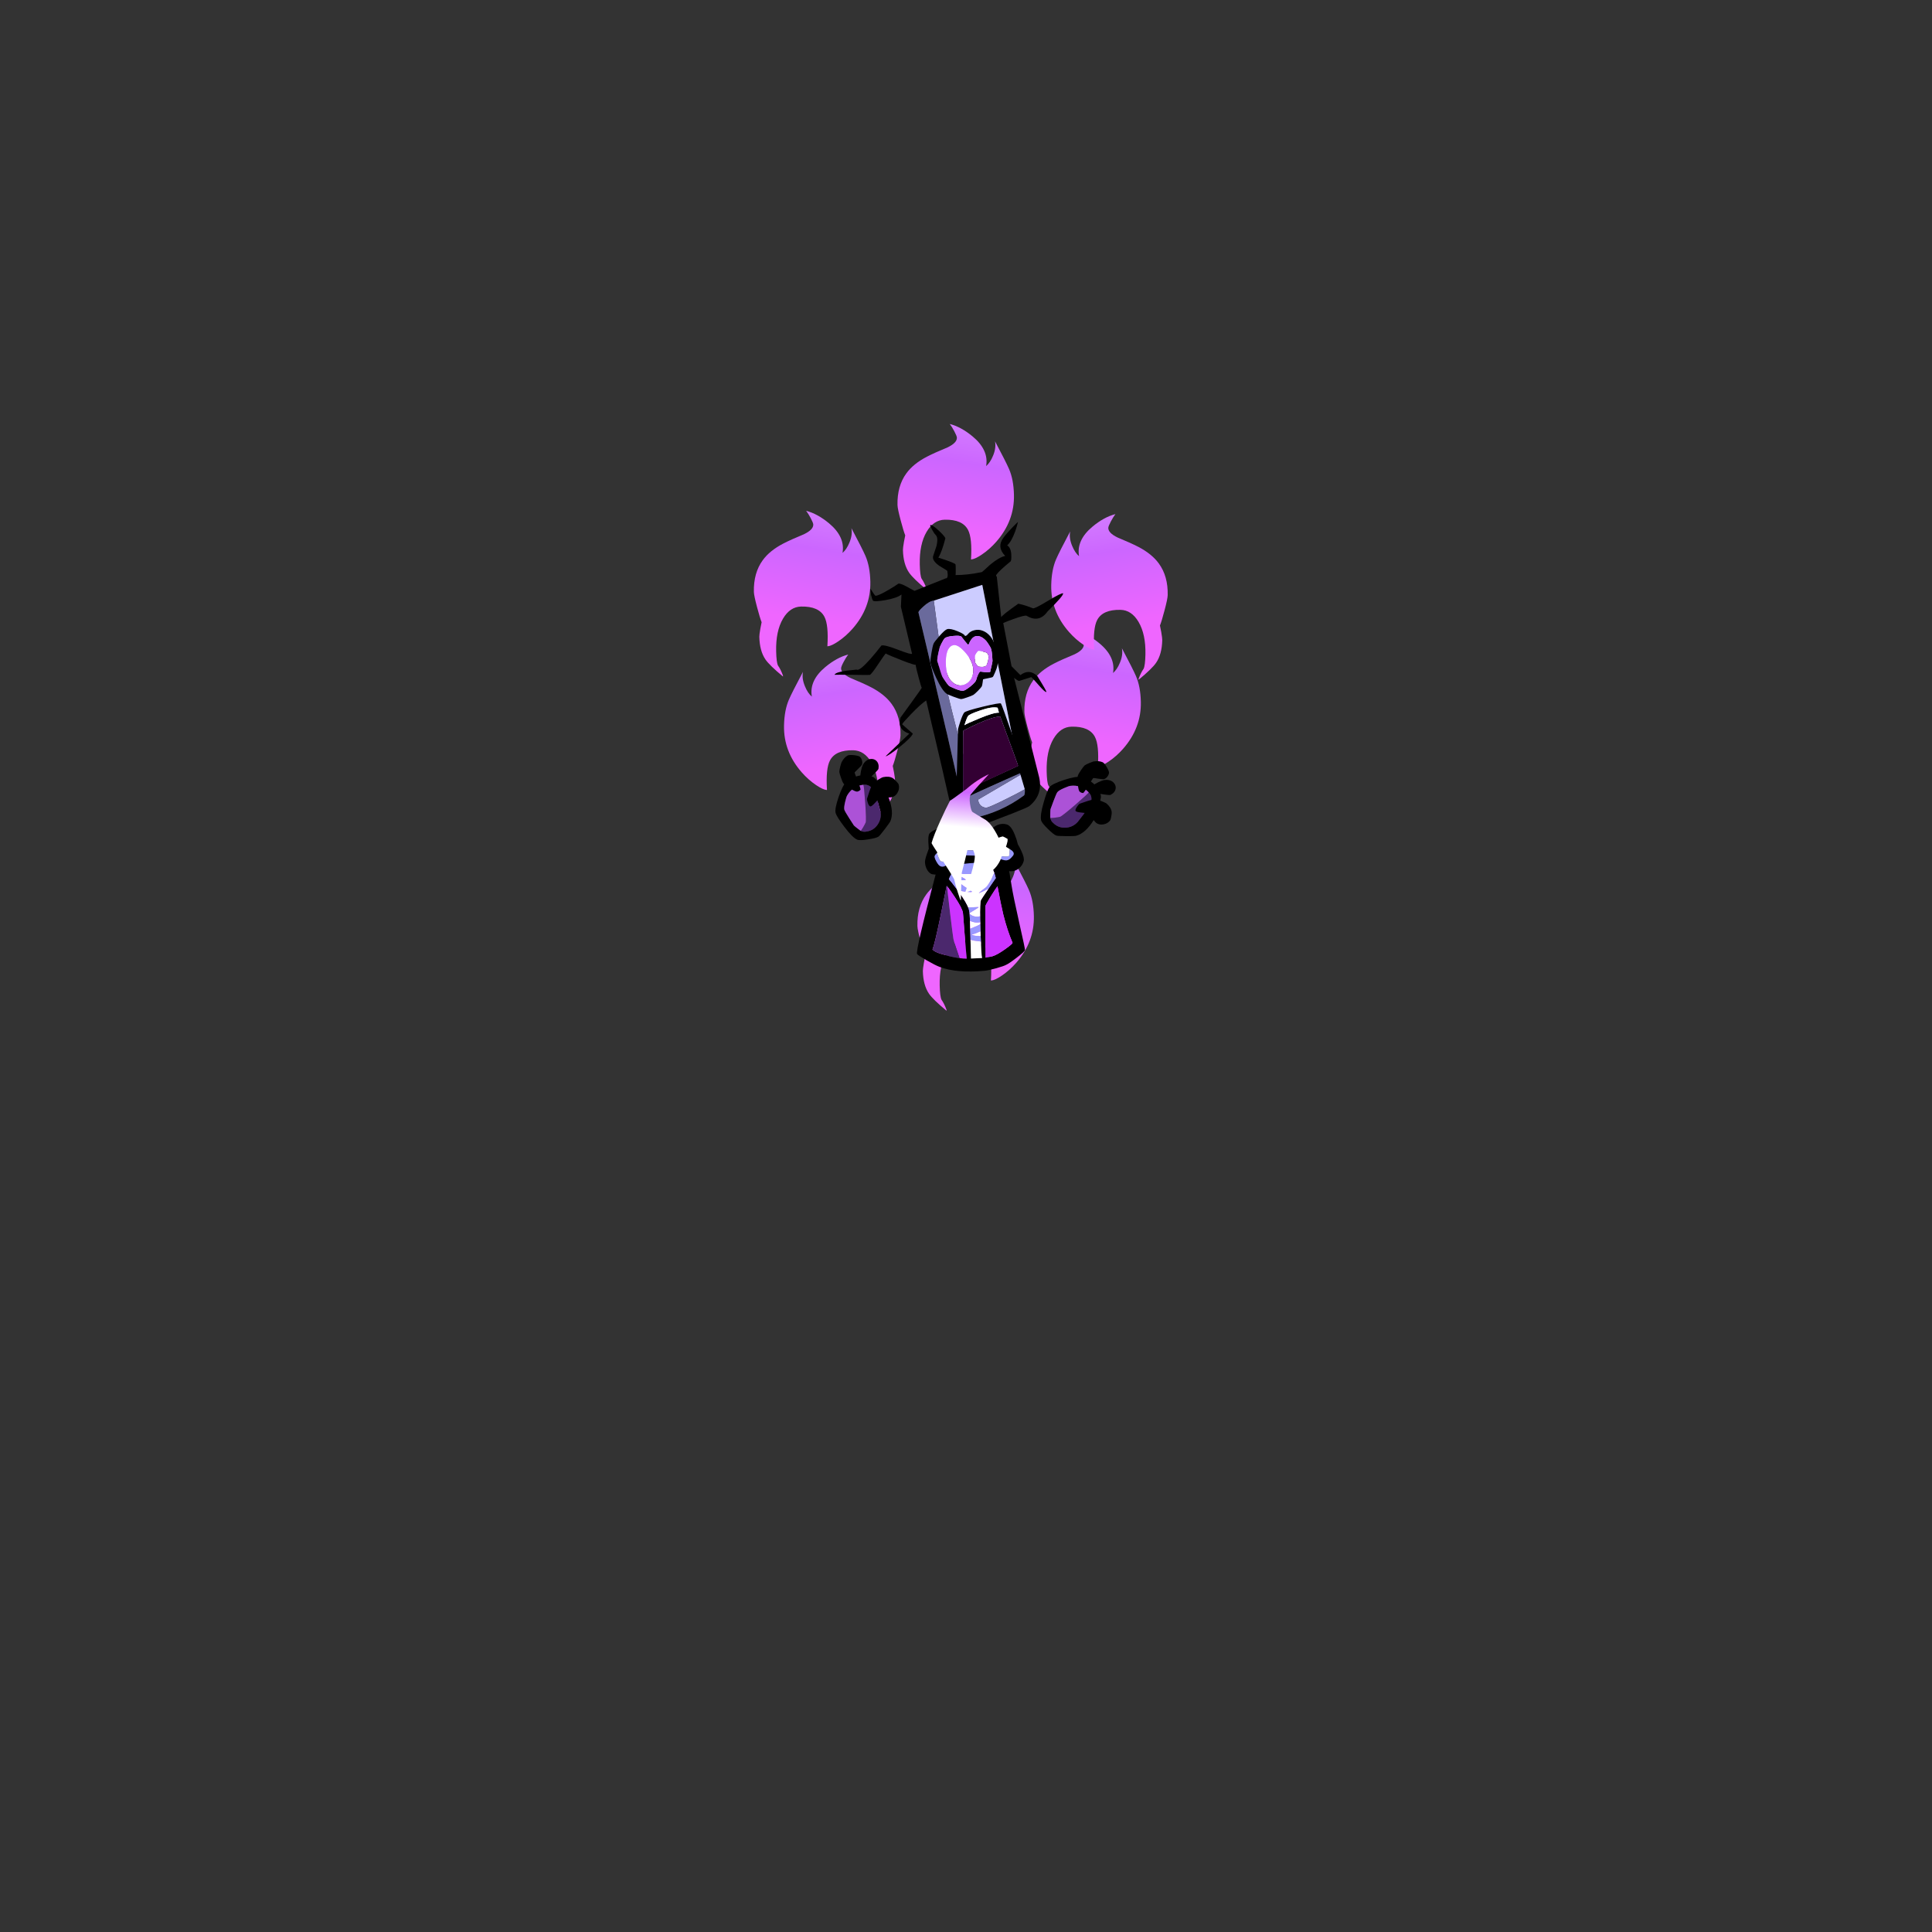 
<svg xmlns="http://www.w3.org/2000/svg" version="1.1" xmlns:xlink="http://www.w3.org/1999/xlink" preserveAspectRatio="none" x="0px" y="0px" width="1000px" height="1000px" viewBox="0 0 1000 1000">
<rect x="0" y="0" width="1000" height="1000" fill="#333333" stroke="none"/>
<defs>
<linearGradient id="Gradient_1" gradientUnits="userSpaceOnUse" x1="54.55" y1="20.962" x2="83.15" y2="261.738" spreadMethod="pad">
<stop  offset="6.275%" stop-color="#EF66FF"/>

<stop  offset="25.882%" stop-color="#CC66FF"/>

<stop  offset="100%" stop-color="#FFFFFF"/>
</linearGradient>

<linearGradient id="Gradient_2" gradientUnits="userSpaceOnUse" x1="56.263" y1="101.963" x2="57.438" y2="72.037" spreadMethod="pad">
<stop  offset="6.275%" stop-color="#EF66FF"/>

<stop  offset="25.882%" stop-color="#CC66FF"/>

<stop  offset="100%" stop-color="#FFFFFF"/>
</linearGradient>

<g id="firey_Burst_2_Layer0_0_FILL">
<path fill="url(#Gradient_1)" stroke="none" d="
M 99 30.4
Q 92.1 25.55 84.15 22.25 77.4 19.45 73.8 19.25
L 73.15 19.25
Q 74.95 33.2 70.8 38.6 65.45 45.6 47.45 45.6 36.2 45.6 28.85 37.9 21.2 29.85 21.2 16.65 21.2 9.35 22.75 7.25 25.35 4.8 27.55 0.65
L 27.55 0
Q 14 7.6 10.2 11.4 4.5 17.05 4.5 26.35 4.5 27.6 5.7 31.6 6.75 34.95 7.15 35.85 5.5 38.7 2.9 45.7 0 53.4 0 55.85 0 68.25 9.65 76.45 16.9 82.65 30.8 87.1 38.5 89.55 52 92.95 61.6 95.8 61.6 99.15 61.6 100.25 59.1 103.45 56.85 106.35 54.7 108.25 66.1 106.2 77.6 99.75 93.75 90.65 90.55 80.2 94.75 82.4 97.75 86.85 101.25 91.9 100.1 96.3 110.75 82.6 113.7 77.9 118.05 71 118.05 60.95 118.05 43.85 99 30.4 Z"/>
</g>

<g id="Necro_Robe_0_Layer1_0_FILL">
<path fill="#000000" stroke="none" d="
M 53.05 -5.9
Q 48.35 -8.9 42.15 -7.85 36.75 -6.8 32.15 -2.8 26.75 1.8 24.45 8.75 14 48.2 14.95 49.5 15.5 50.2 19.75 52.65 24 55.1 26.25 55.95 34.8 59.2 48.85 57.9 50.55 57.75 54.6 56.65 58.5 55.55 59.55 54.95 61 54.35 64.9 51.35 68.95 48.25 69.1 47.5 69.2 46.9 66.35 34.4 63.15 20.2 62.35 15 61.6 10.25 61.4 9.15 60.8 5.85 59.95 3.4 57.6 -3 53.05 -5.9
M 53.7 8.7
L 53.7 8.65 54.45 11.35
Q 54.1 11.85 50.85 16.6 47.3 21.8 47 22.4 46.446 23.667 46.6 32.3 46.633 32.895 46.65 33.5 46.659 34.014 46.65 34.5
L 46.75 38.1
Q 47.162 50.137 47.55 51.35 47.6 51.4 47.6 51.5 42.85 51.75 42 51.75 41.884 46.449 41.75 42.3 41.699 39.247 41.6 36.8 41.554 34.514 41.5 32.8
L 41.3 29.3
Q 41.308 29.094 41.3 28.9
L 40.85 26.75
Q 39.789 23.743 36.05 18.5 35.54 17.785 35.05 17.15 31.8 12.8 30.9 11.9 33 6.75 36.5 3.65 38.65 1.75 41.15 0.95 43.95 0 46.4 0.7 50.172 1.69 52.5 5.9 52.6 6.1 53.7 8.7
M 51.8 20.75
Q 54.1 17.05 55.3 15.45 57 24.6 58.2 29.6 60.2 37.65 62.85 43.8 63.05 44.3 59.15 47.05 55.05 49.95 52.8 50.6 51.2 51.05 49.25 51.3 49.2 45.05 49.2 38.65 49.15 25.9 49.3 25.25 49.5 24.55 51.8 20.75
M 29.8 15.2
L 29.8 15.25
Q 29.911 15.349 30 15.45
L 30 15.45
Q 31.3 17 33.85 20.85 37.55 26.4 37.95 28.75 38.05 29.25 38.7 38.3 39.45 48.05 39.85 51.8 37.767 51.75 36.25 51.55
L 36.25 51.55
Q 34.1 51.3 31.35 50.65 30.4 50.4 26.6 49.3 23.7 48.4 22.65 47.2 23.8 44.6 26.8 29.95 28.35 22.55 29.8 15.2 Z"/>

<path fill="#CC33FF" stroke="none" d="
M 33.85 20.85
Q 31.3 17 30 15.45 30.1 17.15 31.5 28.85 32.9 40.5 33.2 42 33.8 44.55 36.25 51.55 37.767 51.75 39.85 51.8 39.45 48.05 38.7 38.3 38.05 29.25 37.95 28.75 37.55 26.4 33.85 20.85
M 55.3 15.45
Q 54.1 17.05 51.8 20.75 49.5 24.55 49.3 25.25 49.15 25.9 49.2 38.65 49.2 45.05 49.25 51.3 51.2 51.05 52.8 50.6 55.05 49.95 59.15 47.05 63.05 44.3 62.85 43.8 60.2 37.65 58.2 29.6 57 24.6 55.3 15.45 Z"/>

<path fill="#4B286D" stroke="none" d="
M 29.8 15.25
L 29.8 15.2
Q 28.35 22.55 26.8 29.95 23.8 44.6 22.65 47.2 23.7 48.4 26.6 49.3 30.4 50.4 31.35 50.65 34.1 51.3 36.25 51.55
L 36.25 51.55
Q 33.8 44.55 33.2 42 32.9 40.5 31.5 28.85 30.1 17.15 30 15.45
L 30 15.45
Q 29.911 15.349 29.8 15.25 Z"/>

<path fill="#FFFFFF" stroke="none" d="
M 46.95 43.2
Q 43 42.8 41.75 42.3 41.884 46.449 42 51.75 42.85 51.75 47.6 51.5 47.6 51.4 47.55 51.35 47.162 50.137 46.75 38.1 43.25 39.65 42.35 39.65 42.8 40.15 44.3 40.35 45.689 40.449 46.85 40.5 46.903 41.954 46.95 43.2
M 42.9 33.35
Q 42.166 33.143 41.5 32.8 41.554 34.514 41.6 36.8 46.35 34.9 46.65 34.5 46.659 34.014 46.65 33.5 44.787 33.928 42.9 33.35
M 52.2 12.05
L 53.7 8.7
Q 52.6 6.1 52.5 5.9 50.779 7.684 47.85 8.5 45.4 9.2 40.9 9.3 36.65 9.5 34.4 8.55 34.95 9.6 36.75 10.55 38.9 11.6 39.45 12.2 36.4 13 33.8 11.15 34.75 12.95 38.7 15.6 40.65 16.9 42.5 18.15 42.65 18.6 39.4 18.2 36.05 17.8 35.05 17.15 35.54 17.785 36.05 18.5 39.789 23.743 40.85 26.75 40.744 26.426 40.6 26.05 40.9 26.2 43.4 26 45.8 25.85 45.85 25.95 46 26.1 41.3 28.9 41.308 29.094 41.3 29.3 42.107 30.073 43.2 30.45 44.65 30.95 46.05 30.65 46.25 30.61 46.55 30.5 46.587 31.368 46.6 32.3 46.446 23.667 47 22.4 47.3 21.8 50.85 16.6
L 50.8 16.65
Q 50.45 16.9 48.25 17.95 45.95 19 45.95 18.85 45.95 18.75 49.75 15.8 50.05 15.5 51 14.1 51.9 12.65 52.2 12.05 Z"/>

<path fill="#9999FF" stroke="none" d="
M 46.65 34.5
Q 46.35 34.9 41.6 36.8 41.699 39.247 41.75 42.3 43 42.8 46.95 43.2 46.903 41.954 46.85 40.5 45.689 40.449 44.3 40.35 42.8 40.15 42.35 39.65 43.25 39.65 46.75 38.1
L 46.65 34.5
M 43.4 26
Q 40.9 26.2 40.6 26.05 40.744 26.426 40.85 26.75
L 41.3 28.9
Q 46 26.1 45.85 25.95 45.8 25.85 43.4 26
M 46.55 30.5
Q 46.25 30.61 46.05 30.65 44.65 30.95 43.2 30.45 42.107 30.073 41.3 29.3
L 41.5 32.8
Q 42.166 33.143 42.9 33.35 44.787 33.928 46.65 33.5 46.633 32.895 46.6 32.3 46.587 31.368 46.55 30.5
M 40.9 9.3
Q 45.4 9.2 47.85 8.5 50.779 7.684 52.5 5.9 50.172 1.69 46.4 0.7 43.95 0 41.15 0.95 38.65 1.75 36.5 3.65 33 6.75 30.9 11.9 31.8 12.8 35.05 17.15 36.05 17.8 39.4 18.2 42.65 18.6 42.5 18.15 40.65 16.9 38.7 15.6 34.75 12.95 33.8 11.15 36.4 13 39.45 12.2 38.9 11.6 36.75 10.55 34.95 9.6 34.4 8.55 36.65 9.5 40.9 9.3
M 53.7 8.7
L 52.2 12.05
Q 51.9 12.65 51 14.1 50.05 15.5 49.75 15.8 45.95 18.75 45.95 18.85 45.95 19 48.25 17.95 50.45 16.9 50.8 16.65
L 50.85 16.6
Q 54.1 11.85 54.45 11.35
L 53.7 8.65 53.7 8.7 Z"/>
</g>

<g id="Necro_Robe_0_Layer0_0_FILL">
<path fill="#000000" stroke="none" d="
M 33.95 -13.25
Q 32.05 -14.95 31.15 -15.05 29.85 -15.25 25.95 -13.75 21.75 -12.15 21 -10.75 20.45 -9.65 20.6 -6.55 20.7 -5 20.8 -3.35 20.25 -1.9 19.8 -0.55 18.85 2.2 18.9 3.4 19 5.2 19.7 6.65 20.45 8.3 21.8 9.15 22.85 9.8 26.95 9.55 31.2 9.25 32.4 8.3 32.8 7.95 34.35 6.3 35.5 5.05 36.45 4.6 37.75 3.9 53.75 3.2 54.85 5.55 58.2 7.05 60.7 8.15 62.75 7.9 64.75 7.7 66.35 6.25 67.9 4.85 68.45 2.85 68.9 1.25 67.3 -2.2 66.5 -3.95 65.5 -5.65 64.95 -8.1 64 -10.35 62.2 -14.9 60 -15.55 57.35 -16.35 54.7 -15 52.05 -13.6 51.25 -11 48.05 -10.7 42.15 -10.85 36.45 -11 36.05 -11.3 34.95 -12.35 33.95 -13.25
M 24.85 -1.2
Q 25.15 -1.4 27.1 -3 28.85 -4.5 28.65 -4.8 27.4 -5.4 26.75 -5.8 25.5 -6.55 25.9 -7.05 27.044 -8.272 27.95 -9.85 28.897 -11.384 30.5 -10.25 32.157 -9.113 33 -7.05 33.897 -4.996 44 -4.45 54.202 -3.846 54 -4.65 53.843 -5.461 54.35 -7.2 54.86 -8.886 57.75 -9.5 58.1 -9.65 60.2 -8.4 60.8 -8.05 59.55 -4.35
L 61.95 -2.85
Q 64.547 -1.207 62.65 0.6 60.892 2.853 58.8 2.4 56.706 1.947 55.7 1.25 54.748 0.551 44.1 0.1 33.145 -0.352 33.1 0.35 33.065 1.106 30.9 3.65 28.779 6.239 26.7 5.45 25.75 5.1 24.6 3 23.45 0.9 23.8 0.15 24.162 -0.499 24.85 -1.2 Z"/>

<path fill="#9999FF" stroke="none" d="
M 56.3 -1.75
Q 57.25 -2.9 57 -2.85 53.5 -2.35 43.05 -2.6 33.7 -2.8 33.15 -2.45 32.25 -1.85 30.95 0.4 29.75 2.45 28.55 2.9 27.6 3.35 26.8 2.85 26.3 2.5 25.6 0.75 24.95 -1.05 24.85 -1.2 24.162 -0.499 23.8 0.15 23.45 0.9 24.6 3 25.75 5.1 26.7 5.45 28.779 6.239 30.9 3.65 33.065 1.106 33.1 0.35 33.145 -0.352 44.1 0.1 54.748 0.551 55.7 1.25 56.706 1.947 58.8 2.4 60.892 2.853 62.65 0.6 64.547 -1.207 61.95 -2.85
L 61.45 -3.15
Q 61.35 -2.8 61.3 -1.3 61.25 0.05 61.15 0.2 60.95 0.6 58.5 0.5 55.9 0.35 55 -0.4 55.35 -0.65 56.3 -1.75 Z"/>

<path fill="#FFFFFF" stroke="none" d="
M 27.1 -3
Q 25.15 -1.4 24.85 -1.2 24.95 -1.05 25.6 0.75 26.3 2.5 26.8 2.85 27.6 3.35 28.55 2.9 29.75 2.45 30.95 0.4 32.25 -1.85 33.15 -2.45 33.7 -2.8 43.05 -2.6 53.5 -2.35 57 -2.85 57.25 -2.9 56.3 -1.75 55.35 -0.65 55 -0.4 55.9 0.35 58.5 0.5 60.95 0.6 61.15 0.2 61.25 0.05 61.3 -1.3 61.35 -2.8 61.45 -3.15
L 61.95 -2.85 59.55 -4.35
Q 60.8 -8.05 60.2 -8.4 58.1 -9.65 57.75 -9.5 54.86 -8.886 54.35 -7.2 53.843 -5.461 54 -4.65 54.202 -3.846 44 -4.45 33.897 -4.996 33 -7.05 32.157 -9.113 30.5 -10.25 28.897 -11.384 27.95 -9.85 27.044 -8.272 25.9 -7.05 25.5 -6.55 26.75 -5.8 27.4 -5.4 28.65 -4.8 28.85 -4.5 27.1 -3 Z"/>
</g>

<g id="Necro_Head_1_Layer1_0_FILL">
<path fill="#000000" stroke="none" d="
M 43.95 -86.1
Q 40.15 -81.7 44.1 -76.95 41 -76.5 36.2 -73.15 32 -69.85 31.75 -69.8 24.406 -68.913 18.5 -69.4 18.65 -69.9 18.8 -72.05 19 -74.5 18.9 -74.75 18.7 -75.5 10.6 -78.85 12.55 -81.4 14.9 -88.15 14.85 -89.1 11.95 -92.3 8.9 -95.65 7.9 -95.45 7.7 -95.15 8.55 -93.2 9.45 -91.2 10.15 -90.35 11.55 -88.8 10.1 -84.6 8.3 -80.35 8.05 -79.8 7.25 -77.6 10.8 -74.65 14.55 -72 14.55 -71.8 14.85 -67.9 13.4 -68.15
L -2.65 -63.2
Q -2.8 -63.2 -6.2 -65.5 -9.45 -67.65 -10.45 -67.45 -12.9 -66.05 -15.55 -64.8 -20.85 -62.2 -22.45 -62.35 -22.9 -62.75 -24.65 -66.1 -24.9 -65.15 -24.55 -62.65 -24.15 -60.35 -23.85 -60 -23.25 -59.25 -17.7 -59.75 -11.8 -60.3 -9.35 -61.9
L -10.15 -55.8 -6.5 -31.85
Q -6.9 -31.3 -13.3 -34.4 -19.55 -37.45 -21.45 -37.25 -24.35 -34.05 -27.45 -31.05 -33.7 -25.1 -34.85 -26.2 -45.65 -26.15 -46.1 -24.5 -45.1 -24.5 -36.65 -23.7 -28.6 -22.9 -28.5 -23 -27.5 -23.4 -24.2 -27.6 -20.35 -32.45 -19.7 -33.05 -17.7 -31.8 -11.95 -29 -5.7 -25.95 -5.15 -26.2 -5.1 -24.55 -4.15 -19.5 -3.25 -14.55 -3.05 -14.45 -2.9 -14.4 -8.8 -7.5 -14.85 -0.5 -14.9 -0.4 -17.15 5.5 -11.15 8
L -23.95 18.35
Q -22.7 18.4 -16.6 14.3 -10.3 10.05 -9.4 8.15
L -14.35 3.05
Q -14.2 2.45 -9.3 -1.85 -4.05 -6.45 -1.35 -7.9 -0.156 0.011 0.85 6.95 1.065 8.239 1.25 9.45 2.706 19.192 3.85 26.95 4.4 30.71 4.85 34 6.312 43.858 7.1 49.7 8 56.35 13.8 58.85 44.1 50.4 45.85 49.2 53.7 43.85 51.8 34.05
L 43.55 -15.6
Q 45.4 -13.8 46 -13.85 49.05 -14.5 52.2 -15.25 52.8 -14.65 55.95 -10.4 58.5 -7 59.1 -7.2 59.45 -7.3 55.25 -15.5 51.55 -19.7 46.8 -16.7
L 42.75 -21.5 40.4 -43.2
Q 39.35 -43.35 45.55 -45 51.6 -46.65 52.4 -46.1 58.3 -41.85 63.05 -47.45 71.95 -54.85 71.5 -55.85 70.7 -56.2 63.6 -52.7 56.6 -49.2 55.8 -49.6 52.25 -51.45 48.7 -52.5 39.85 -47.3 39.6 -46.4
L 39.05 -67.05
Q 37.65 -67.25 41.8 -70.5 43.9 -72.15 46.4 -73.85 47.1 -74.05 47.2 -77.25 47.35 -80.75 45.55 -82.15 47.8 -83.8 50.1 -88.75 51.2 -91.2 51.9 -93.35 51.6 -93.3 48.6 -90.65 45.4 -87.8 43.95 -86.1
M 1.25 -55.1
Q 4.35 -57.5 6.55 -57.5
L 31.45 -63.4
Q 33.892 -41.42 40.55 16.1 40.946 19.536 41.35 23.1 41.674 25.836 42 28.65
L 19 36.95 11.95 39.95
Q 11.671 37.644 11.15 33.85 10.741 30.813 10.15 26.8 9.16 19.631 7.65 9.35 7.462 8.117 7.25 6.85 3.949 -15.743 -1.6 -52.25 -1.55 -53 1.25 -55.1
M 44.3 40.6
Q 44.35 41.1 44.2 42.15 44 43.35 43.7 43.6 31.4 51.3 16.7 52.95 15.05 53.05 14.3 51.8 12.05 48.05 12.35 43.15
L 42.55 32.15 42.75 33.15 44.3 40.6
M 29.3 -31.75
Q 28.8 -29.05 28.7 -27.55 28.55 -25.45 26.85 -24.55
L 23.05 -28.15
Q 22 -28.05 20.15 -23.95 18.1 -19.45 17.25 -18.8 16.55 -18.3 15.75 -18.3 9.65 -18.45 8.25 -24.7 6.7 -28.05 6.65 -27.7 5.5 -22.05 8.9 -17.15 11.95 -13.6 16.8 -14.1 18.35 -13.95 19.5 -14.75 22.9 -17.15 24.25 -21.55 27.2 -19.85 29.75 -22.35 32.25 -24.9 32.05 -28.6 31.85 -32.45 29.95 -34.6 29.8 -34.4 29.3 -31.75 Z"/>

<path fill="#CCCCFF" stroke="none" d="
M 44.3 40.6
L 42.75 33.15 20.5 43.85
Q 20.75 47.65 24.3 48.25 26 48.1 33.65 45.05 40.15 42.5 44.3 40.6
M 31.45 -63.4
L 6.55 -57.5 8.25 -24.7
Q 9.65 -18.45 15.75 -18.3 16.55 -18.3 17.25 -18.8 18.1 -19.45 20.15 -23.95 22 -28.05 23.05 -28.15
L 26.85 -24.55
Q 28.55 -25.45 28.7 -27.55 28.8 -29.05 29.3 -31.75 29.8 -34.4 29.95 -34.6 31.85 -32.45 32.05 -28.6 32.25 -24.9 29.75 -22.35 27.2 -19.85 24.25 -21.55 22.9 -17.15 19.5 -14.75 18.35 -13.95 16.8 -14.1 11.95 -13.6 8.9 -17.15 9.55 -10.3 12.65 7.65 15.85 26.75 17.55 32.55 18.2 34.75 19 36.95
L 42 28.65
Q 41.674 25.836 41.35 23.1 40.946 19.536 40.55 16.1 33.892 -41.42 31.45 -63.4 Z"/>

<path fill="#6A6A9C" stroke="none" d="
M 44.2 42.15
Q 44.35 41.1 44.3 40.6 40.15 42.5 33.65 45.05 26 48.1 24.3 48.25 20.75 47.65 20.5 43.85
L 42.75 33.15 42.55 32.15 12.35 43.15
Q 12.05 48.05 14.3 51.8 15.05 53.05 16.7 52.95 31.4 51.3 43.7 43.6 44 43.35 44.2 42.15
M 6.55 -57.5
Q 4.35 -57.5 1.25 -55.1 -1.55 -53 -1.6 -52.25 3.949 -15.743 7.25 6.85 7.462 8.117 7.65 9.35 9.16 19.631 10.15 26.8 10.741 30.813 11.15 33.85 11.671 37.644 11.95 39.95
L 19 36.95
Q 18.2 34.75 17.55 32.55 15.85 26.75 12.65 7.65 9.55 -10.3 8.9 -17.15 5.5 -22.05 6.65 -27.7 6.7 -28.05 8.25 -24.7
L 6.55 -57.5 Z"/>
</g>

<g id="Necro_Head_1_Layer0_0_FILL">
<path fill="#000000" stroke="none" d="
M 35.9 -3.3
Q 35.45 -3.8 26.7 -2.45 17.85 -1.05 17.15 -0.25 16.3 0.65 14.9 3.9 13.8 6.5 13.4 7.75 13.3 8.2 11.8 22.35 10.15 37.95 9.4 43.2 11.9 43 45.05 31.5 42.95 23 40.7 14.35 36.3 -2.85 35.9 -3.3
M 25.35 -0.7
Q 31.5 -2.25 34.1 -1.3 34.226 -0.276 34.55 1.2 31.8 0.9 24.4 3.3 18.1 5.3 16.75 6.05 17 5.35 17.7 3.85 18.5 2.1 18.9 1.65 19.7 0.7 25.35 -0.7
M 35 3.15
L 35 3.15
Q 41.75 27.4 42 28.65
L 13.4 39.2
Q 15.65 10.15 15.95 8.75 19.3 7.3 23.25 5.9 31.05 3.1 35 3.15
M 22.45 -39.55
Q 21.35 -38.35 20.65 -38.6 20.65 -39.45 17.25 -41.2 13.75 -43 12.1 -42.7 10.9 -42.45 7.9 -39.55 5.1 -36.85 4.65 -35.95 4.05 -34.7 3.2 -31.3 2.3 -27.75 2.35 -26.65 2.55 -24.4 4.6 -18.75 7.1 -11.9 9.35 -10.25 9.5 -10.1 12.35 -8.7 15.5 -7.2 16.25 -7.15 16.8 -7.1 19.1 -7.7 21.55 -8.3 22.5 -8.75 23.25 -9.15 25 -10.65 26.6 -12.05 27 -12.6 27.3 -13.05 27.6 -14.5 27.9 -16 27.95 -16.1 28.05 -16.2 30.35 -16.45 32.65 -16.7 32.9 -16.9 33.25 -17.15 34.25 -19.1 35.3 -21.05 35.6 -22.1 35.712 -22.482 37.2 -27.65 34.494 -35.305 34.45 -35.4 32.65 -39.25 29.4 -40.6 27.65 -41.35 25.75 -41.05 23.75 -40.8 22.45 -39.55
M 20.5 -35.9
Q 21.85 -33.85 22.05 -34.05 22.35 -34.35 22.85 -35.35 24.2 -37.6 25.85 -37.95 28.35 -38.45 30.8 -35.6 31.15 -35.3 32.05 -33.65 33.1 -31.8 33.25 -30.95 33.5 -29.75 33.5 -28 33.45 -26 33.45 -25 33.45 -24.6 32.75 -22.45 31.95 -20.1 31.85 -19.55 31.1 -19.35 29.15 -19.65 27.2 -20.05 27 -20.1 26.45 -20.15 25.55 -18.45 24.85 -17.2 24.55 -16.2 24.15 -15 21.35 -13.1 18.7 -11.35 17.7 -11.25 16.45 -11.1 13.65 -12.55 11.2 -13.75 10.6 -14.35 10.25 -14.7 9.2 -16.45 8.2 -18.05 7.9 -18.75 7.811 -18.959 7.7 -19.15 7.1 -20.75 6 -26.45 5.938 -26.654 5.85 -26.9 5.6 -28.15 7.65 -34.05 7.7 -34.25 8.8 -36 10 -37.85 10.35 -38.15 11.45 -39.05 14.9 -39.05 18.25 -39.1 18.9 -38.35 18.95 -38.3 20.5 -35.9 Z"/>

<path fill="#330033" stroke="none" d="
M 35 3.15
L 35 3.15
Q 31.05 3.1 23.25 5.9 19.3 7.3 15.95 8.75 15.65 10.15 13.4 39.2
L 42 28.65
Q 41.75 27.4 35 3.15 Z"/>

<path fill="#FFFFFF" stroke="none" d="
M 34.1 -1.3
Q 31.5 -2.25 25.35 -0.7 19.7 0.7 18.9 1.65 18.5 2.1 17.7 3.85 17 5.35 16.75 6.05 18.1 5.3 24.4 3.3 31.8 0.9 34.55 1.2 34.226 -0.276 34.1 -1.3
M 18.15 -32.65
Q 16.1 -34.7 14.35 -34.4 13 -34.25 11.85 -32.65 10.45 -30.65 10.05 -26.4 9.65 -21.5 10.75 -18.75 11.5 -16.85 12.95 -15.55 14.5 -14.2 16.35 -14 18.65 -13.8 20.65 -15.4 22.6 -17 23.2 -19.4 24.25 -23.6 21.4 -28.45 20.1 -30.65 18.15 -32.65
M 24.85 -28.2
L 24.6 -25.4
Q 24.55 -24.9 25.25 -23.8 25.9 -22.75 26.35 -22.65 28.75 -22.05 29.95 -22.7 30.45 -23 31.1 -24.8 31.7 -26.55 31.65 -27.3 31.55 -28.65 31 -29.15 30.75 -29.45 28.95 -30.05 27.15 -30.65 26.75 -30.55 26.4 -30.45 25.65 -29.5 24.95 -28.6 24.85 -28.2 Z"/>

<path fill="#CC66FF" stroke="none" d="
M 22.05 -34.05
Q 21.85 -33.85 20.5 -35.9 18.95 -38.3 18.9 -38.35 18.25 -39.1 14.9 -39.05 11.45 -39.05 10.35 -38.15 10 -37.85 8.8 -36 7.7 -34.25 7.65 -34.05 5.6 -28.15 5.85 -26.9 5.938 -26.654 6 -26.45 7.1 -20.75 7.7 -19.15 7.811 -18.959 7.9 -18.75 8.2 -18.05 9.2 -16.45 10.25 -14.7 10.6 -14.35 11.2 -13.75 13.65 -12.55 16.45 -11.1 17.7 -11.25 18.7 -11.35 21.35 -13.1 24.15 -15 24.55 -16.2 24.85 -17.2 25.55 -18.45 26.45 -20.15 27 -20.1 27.2 -20.05 29.15 -19.65 31.1 -19.35 31.85 -19.55 31.95 -20.1 32.75 -22.45 33.45 -24.6 33.45 -25 33.45 -26 33.5 -28 33.5 -29.75 33.25 -30.95 33.1 -31.8 32.05 -33.65 31.15 -35.3 30.8 -35.6 28.35 -38.45 25.85 -37.95 24.2 -37.6 22.85 -35.35 22.35 -34.35 22.05 -34.05
M 24.6 -25.4
L 24.85 -28.2
Q 24.95 -28.6 25.65 -29.5 26.4 -30.45 26.75 -30.55 27.15 -30.65 28.95 -30.05 30.75 -29.45 31 -29.15 31.55 -28.65 31.65 -27.3 31.7 -26.55 31.1 -24.8 30.45 -23 29.95 -22.7 28.75 -22.05 26.35 -22.65 25.9 -22.75 25.25 -23.8 24.55 -24.9 24.6 -25.4
M 14.35 -34.4
Q 16.1 -34.7 18.15 -32.65 20.1 -30.65 21.4 -28.45 24.25 -23.6 23.2 -19.4 22.6 -17 20.65 -15.4 18.65 -13.8 16.35 -14 14.5 -14.2 12.95 -15.55 11.5 -16.85 10.75 -18.75 9.65 -21.5 10.05 -26.4 10.45 -30.65 11.85 -32.65 13 -34.25 14.35 -34.4 Z"/>
</g>

<g id="Necro_Hand_0_Layer1_0_FILL">
<path fill="#000000" stroke="none" d="
M 27.3 23.75
Q 31.3 20.1 31.6 19.2 32.55 16.75 32 13.65 31.1 9.15 27.55 5.8 25.9 4.25 19.65 2.85 13.45 1.5 11.55 2.3 9.75 3.1 5.25 7.35 0.25 12.05 -0.5 14.55 -0.85 15.85 0.25 19.9 1.3 23.85 2.2 24.95 2.7 25.55 6.3 27.7 9.85 29.85 10.7 30.1 15.45 31.4 22.35 27.8 23.45 27.2 27.3 23.75
M 25.1 10.1
Q 26.736 12.083 27.25 14.55
L 27.25 14.6
Q 27.5 15.8 27.3 16.65 27.15 17.7 26.1 18.95 24.5 20.9 15 24.5 11.55 25.6 8.3 23.95 5 22.25 4.1 18.75 3.7 17.55 3.9 16.65 3.937 16.322 4.1 15.85 4.25 15.45 5.15 14 6.1 12.45 6.45 12.05 8 10.75 9.7 9.4 13.05 6.7 13.75 6.45 14.75 6.05 17.65 6.4 20.3 6.7 21.1 7.1 23.45 8.1 25.1 10.1 Z"/>

<path fill="#4B286D" stroke="none" d="
M 27.25 14.6
L 27.25 14.55
Q 26.75 14.95 18.25 16.5 9.6 18.05 8.6 17.8 7.8 17.6 5.9 16.75
L 4.1 15.85
Q 3.937 16.322 3.9 16.65 3.7 17.55 4.1 18.75 5 22.25 8.3 23.95 11.55 25.6 15 24.5 24.5 20.9 26.1 18.95 27.15 17.7 27.3 16.65 27.5 15.8 27.25 14.6 Z"/>

<path fill="#AC52D7" stroke="none" d="
M 27.25 14.55
Q 26.736 12.083 25.1 10.1 23.45 8.1 21.1 7.1 20.3 6.7 17.65 6.4 14.75 6.05 13.75 6.45 13.05 6.7 9.7 9.4 8 10.75 6.45 12.05 6.1 12.45 5.15 14 4.25 15.45 4.1 15.85
L 5.9 16.75
Q 7.8 17.6 8.6 17.8 9.6 18.05 18.25 16.5 26.75 14.95 27.25 14.55 Z"/>
</g>

<g id="Necro_Hand_0_Layer0_0_FILL">
<path fill="#000000" stroke="none" d="
M 26.15 18.4
Q 25.5 18.15 20.5 17.15 19.95 17.1 18.55 17.75 16.9 18.5 16.85 19.2 16.7 19.8 19.1 21.55 20.3 22.45 21.6 23.4 21.7 23.55 22.1 26.3 22.45 29.15 22.7 29.7 23.7 31.85 26.55 32.45 28.35 32.7 29.6 32 30.05 31.65 30.95 30.6 31.95 29.45 32.15 28.95 33.1 26.95 32.15 24 32.05 23.6 31.15 22.4 30.35 21.3 29.95 20.95 27.75 19.1 26.15 18.4
M 28.95 15.5
Q 28.85 15.95 30.3 17.05 30.55 17.3 32.35 18.55 32.65 18.75 34.1 19.95 35.55 21.1 36.05 21.2 38.55 21.35 39.85 19.8 40.5 19 40.6 17.9 40.65 16.8 40.2 15.8 39.25 14 37.05 13.15 36.1 12.8 33.9 12.6 31.75 12.45 31.35 12.6 30.9 12.8 30 13.9 29.05 15 28.95 15.5
M 41.5 8.35
Q 41.5 5.85 40.95 5.05 39.75 3.45 37.65 2.6 37.3 2.35 35.3 2.05 33.25 1.75 32.35 1.85 31.75 1.95 29.7 2.9 27.4 3.95 26.65 4.7 25.8 5.65 24.55 8.35 23.3 11.15 23.5 11.85 23.8 12.85 24.65 13.4 24.95 13.55 28.85 11.55 32.75 9.45 32.85 9.5 33 9.5 34.8 11 36.65 12.5 37 12.65 38 13 39.1 12.6 40.25 12.2 40.95 11.35 41.45 10.85 41.5 8.35 Z"/>
</g>

<g id="firey_Burst_0_Layer0_0_FILL">
<path fill="url(#Gradient_2)" stroke="none" d="
M 95.65 61.7
Q 95.6 61.25 86.1 53 74.95 43.3 70.85 39.1 69.6 35.85 66.55 30.6 63.55 25.4 63.2 25.75
L 63.15 33.25
Q 63.15 41.35 62.8 43.45 59.9 50.35 56.85 59.15 52.65 61.35 49.55 54.95 48.45 52 53.4 41.4 58.1 31.35 58.7 31.35 54.65 30.2 42.9 36.75 31.75 43 31.8 44.15 27.1 46.6 24.8 48.8 19.1 53.95 20.65 59.05 21 61.2 21.95 62.8 31.6 75.2 40.65 77.7 47.5 79.95 52.75 81.85 54.4 82.6 55.6 86.8 56.9 91.25 55.1 92.9 53.75 94.05 47 98.75 40.9 102.95 36.3 106 48.65 102.45 59.85 96.35 77.35 88.3 76.9 88.9 81.45 83.45 86.75 76.05 93.45 66.65 95.65 61.7 Z"/>
</g>
</defs>

<g transform="matrix( 1.031, 0, 0, 1.031, 459.8,308.8) ">
<g transform="matrix( 1, 0, 0, 1, -12.15,-3.05) ">
<g transform="matrix( 0.496, -0.01, -0.017, -0.766, 27.7,211.25) ">
<g transform="matrix( 1, 0, 0, 1, 0,0) ">
<use xlink:href="#firey_Burst_2_Layer0_0_FILL"/>
</g>
</g>

<g transform="matrix( 0.496, -0.01, -0.017, -0.766, 81.4,103.75) ">
<g transform="matrix( 1, 0, 0, 1, 0,0) ">
<use xlink:href="#firey_Burst_2_Layer0_0_FILL"/>
</g>
</g>

<g transform="matrix( -0.496, -0.01, 0.017, -0.766, 17.3,115.6) ">
<g transform="matrix( 1, 0, 0, 1, 0,0) ">
<use xlink:href="#firey_Burst_2_Layer0_0_FILL"/>
</g>
</g>

<g transform="matrix( -0.496, -0.01, 0.017, -0.766, 151.45,45.1) ">
<g transform="matrix( 1, 0, 0, 1, 0,0) ">
<use xlink:href="#firey_Burst_2_Layer0_0_FILL"/>
</g>
</g>

<g transform="matrix( 0.496, -0.01, -0.017, -0.766, -54.4,43.45) ">
<g transform="matrix( 1, 0, 0, 1, 0,0) ">
<use xlink:href="#firey_Burst_2_Layer0_0_FILL"/>
</g>
</g>

<g transform="matrix( 0.496, -0.01, -0.017, -0.766, 17.7,-0.15) ">
<g transform="matrix( 1, 0, 0, 1, 0,0) ">
<use xlink:href="#firey_Burst_2_Layer0_0_FILL"/>
</g>
</g>

<g transform="matrix( 1, 0, 0, 1, 11.65,133) ">
<g transform="matrix( 1, 0, 0, 1, 0,0) ">
<use xlink:href="#Necro_Robe_0_Layer1_0_FILL"/>
</g>

<g transform="matrix( 1, 0, 0, 1, 0,0) ">
<use xlink:href="#Necro_Robe_0_Layer0_0_FILL"/>
</g>
</g>

<g transform="matrix( 0.997, -0.082, 0.082, 0.997, 33.15,62.95) ">
<g transform="matrix( 1, 0, 0, 1, 0,0) ">
<use xlink:href="#Necro_Head_1_Layer1_0_FILL"/>
</g>

<g transform="matrix( 1, 0, 0, 1, 0,0) ">
<use xlink:href="#Necro_Head_1_Layer0_0_FILL"/>
</g>
</g>

<g transform="matrix( 0.861, -0.508, 0.508, 0.861, 81.9,102.65) ">
<g transform="matrix( 1, 0, 0, 1, 0,0) ">
<use xlink:href="#Necro_Hand_0_Layer1_0_FILL"/>
</g>

<g transform="matrix( 1, 0, 0, 1, 0,0) ">
<use xlink:href="#Necro_Hand_0_Layer0_0_FILL"/>
</g>
</g>

<g transform="matrix( 0.11, -0.994, 0.994, 0.11, -17.85,123) ">
<g transform="matrix( 1, 0, 0, 1, 0,0) ">
<use xlink:href="#Necro_Hand_0_Layer1_0_FILL"/>
</g>

<g transform="matrix( 1, 0, 0, 1, 0,0) ">
<use xlink:href="#Necro_Hand_0_Layer0_0_FILL"/>
</g>
</g>

<g transform="matrix( -0.472, -0.009, 0.017, -0.792, 77.95,176.5) ">
<g transform="matrix( 1, 0, 0, 1, 0,0) ">
<use xlink:href="#firey_Burst_0_Layer0_0_FILL"/>
</g>
</g>
</g>
</g>
</svg>
